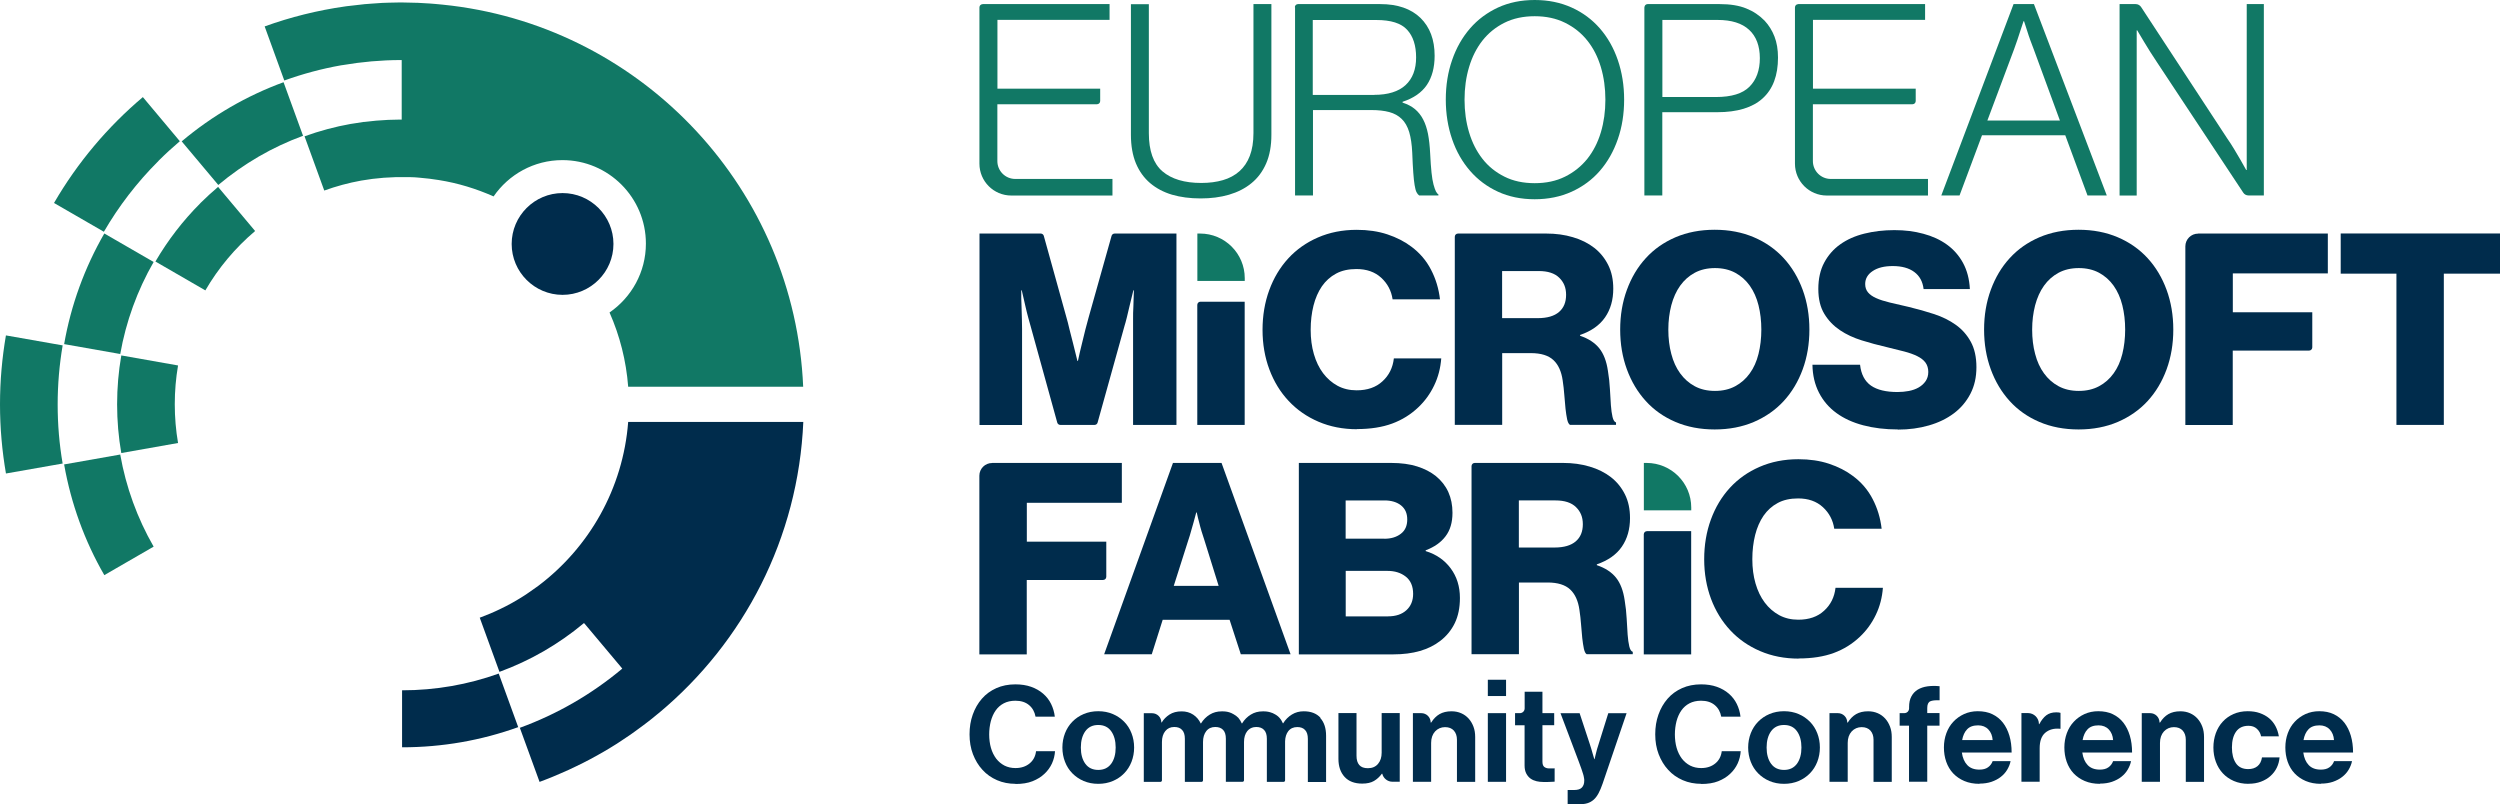 <?xml version="1.0" encoding="UTF-8"?>
<svg id="Layer_2" data-name="Layer 2" xmlns="http://www.w3.org/2000/svg" viewBox="0 0 336.01 108.1">
  <defs>
    <style>
      .cls-1 {
        fill: #117865;
      }

      .cls-1, .cls-2 {
        stroke-width: 0px;
      }

      .cls-2 {
        fill: #002c4c;
      }
    </style>
  </defs>
  <g id="Layer_1-2" data-name="Layer 1">
    <g>
      <path class="cls-2" d="M75.61,39.63c3.77,0,6.84-3.07,6.84-6.84s-3.07-6.84-6.84-6.84-6.84,3.07-6.84,6.84,3.07,6.84,6.84,6.84ZM54.04,92.78v7.66c5.41,0,10.67-.93,15.61-2.71l-2.62-7.2c-4.11,1.48-8.49,2.25-12.99,2.25ZM107.96,56.71h-23.53c-.69,8.99-5.27,16.89-12.07,22.02-.09.07-.18.13-.28.2-.42.31-.84.6-1.27.89-.09.06-.18.12-.27.18-.5.32-1,.63-1.52.92-.1.06-.2.11-.3.17-.48.26-.96.52-1.46.75-.9.44-1.83.83-2.78,1.18l2.65,7.28c4.11-1.5,7.94-3.7,11.36-6.56.04.04.08.08.12.13h0l4.92,5.86h0s.06.07.08.1c0,.01.01.03.02.04-4.13,3.46-8.78,6.13-13.76,7.95l2.65,7.27c.6-.22,1.2-.46,1.79-.7h0c.05-.02.09-.04.14-.06.32-.13.64-.27.96-.41.34-.15.69-.3,1.02-.45.32-.15.63-.29.95-.45.34-.16.68-.33,1.02-.5.3-.15.6-.3.89-.46.37-.2.74-.4,1.11-.61.25-.14.51-.28.76-.43.59-.35,1.18-.7,1.76-1.07.19-.12.37-.25.56-.37.41-.27.83-.54,1.24-.83.23-.16.45-.32.67-.48.37-.26.73-.53,1.09-.8.22-.17.44-.34.67-.51.36-.28.73-.57,1.08-.87.13-.11.27-.21.41-.33h0c11.29-9.44,18.66-23.39,19.33-39.09v.04Z"/>
      <path class="cls-2" d="M131.64,31.39h8.24c.19,0,.36.13.41.31l3.04,10.95c.12.41.26.94.41,1.6.16.66.32,1.3.49,1.92.19.74.38,1.52.58,2.34h.07c.17-.81.35-1.59.54-2.34.14-.62.3-1.26.47-1.92.17-.66.31-1.19.43-1.6l3.08-10.95c.05-.18.22-.31.41-.31h8.31v25.72h-5.83v-14.19c0-.56,0-1.13.04-1.71.02-.67.05-1.4.07-2.19h-.07c-.19.74-.36,1.43-.5,2.05-.12.55-.25,1.09-.38,1.6-.13.52-.23.89-.31,1.13l-3.62,13c-.05.19-.22.31-.41.31h-4.6c-.19,0-.36-.13-.41-.31l-3.58-12.96c-.07-.24-.18-.62-.32-1.15-.14-.53-.28-1.07-.4-1.62-.14-.62-.3-1.31-.47-2.05h-.07c0,.79,0,1.52.04,2.19.02.58.04,1.15.05,1.73,0,.58.02,1,.02,1.26v12.92h-5.72v-25.72h0Z"/>
      <path class="cls-2" d="M161.35,40.55h5.94v16.56h-6.37v-16.13c0-.24.19-.43.43-.43Z"/>
      <path class="cls-2" d="M182.39,57.69c-1.89,0-3.62-.34-5.18-1.01-1.56-.67-2.9-1.6-4.01-2.79-1.12-1.19-1.98-2.6-2.59-4.23-.61-1.63-.92-3.41-.92-5.32s.3-3.7.9-5.34c.6-1.64,1.45-3.06,2.55-4.26s2.43-2.14,3.99-2.82c1.56-.68,3.3-1.03,5.22-1.03,1.51,0,2.88.2,4.12.61,1.23.41,2.31.96,3.22,1.65,1.13.84,2.01,1.87,2.64,3.09.64,1.22,1.04,2.55,1.21,3.99h-6.37c-.17-1.15-.68-2.12-1.53-2.9-.85-.78-1.96-1.17-3.33-1.17-1.06,0-1.97.2-2.73.61-.77.41-1.4.98-1.91,1.71-.5.73-.88,1.6-1.13,2.59-.25,1-.38,2.08-.38,3.26s.14,2.26.43,3.26.7,1.85,1.24,2.57c.54.72,1.19,1.28,1.94,1.69.76.41,1.61.61,2.57.61,1.44,0,2.6-.4,3.47-1.21.88-.8,1.39-1.83,1.53-3.08h6.37c-.1,1.3-.41,2.51-.95,3.63-.54,1.13-1.25,2.11-2.14,2.95-1.01.96-2.18,1.69-3.51,2.18s-2.91.74-4.73.74v.02Z"/>
      <path class="cls-2" d="M195.53,31.82c0-.24.19-.43.43-.43h11.88c1.27,0,2.46.16,3.56.49,1.1.32,2.06.8,2.86,1.42s1.43,1.4,1.89,2.32.68,1.98.68,3.18c0,1.51-.37,2.79-1.1,3.85-.73,1.06-1.85,1.85-3.36,2.37v.11c1.13.38,1.98.94,2.57,1.67.59.73.98,1.74,1.17,3.04.14.84.23,1.66.27,2.46.04.8.08,1.52.13,2.16.05.64.12,1.16.22,1.58s.25.67.47.74v.32h-6.19c-.17-.1-.29-.34-.38-.74-.08-.4-.16-.88-.22-1.44-.06-.56-.11-1.17-.16-1.83s-.12-1.31-.22-1.96c-.17-1.2-.58-2.11-1.24-2.73s-1.67-.94-3.04-.94h-3.85v9.64h-6.37v-25.29h0ZM206.68,42.76c1.27,0,2.22-.28,2.86-.83s.95-1.32.95-2.3-.31-1.7-.92-2.3-1.53-.9-2.75-.9h-4.93v6.33h4.79Z"/>
      <path class="cls-2" d="M230.46,57.72c-1.94,0-3.7-.34-5.27-1.01-1.57-.67-2.9-1.61-3.99-2.81-1.09-1.2-1.94-2.62-2.54-4.26-.6-1.64-.9-3.42-.9-5.34s.3-3.7.9-5.34c.6-1.64,1.44-3.06,2.54-4.26,1.09-1.2,2.42-2.13,3.99-2.81,1.57-.67,3.33-1.01,5.27-1.01s3.7.34,5.27,1.01c1.57.67,2.91,1.61,4.01,2.81s1.95,2.62,2.55,4.26c.6,1.64.9,3.42.9,5.34s-.3,3.7-.9,5.34-1.45,3.06-2.55,4.26c-1.1,1.2-2.44,2.13-4.01,2.81-1.57.67-3.33,1.01-5.27,1.01ZM230.5,52.54c1.03,0,1.94-.21,2.72-.63s1.43-.99,1.96-1.73c.53-.73.92-1.6,1.17-2.61s.38-2.1.38-3.27-.13-2.27-.38-3.27-.64-1.88-1.17-2.63c-.53-.74-1.18-1.32-1.96-1.74-.78-.42-1.69-.63-2.72-.63s-1.94.21-2.72.63c-.78.42-1.43,1-1.96,1.74-.53.74-.92,1.62-1.19,2.63-.26,1.01-.4,2.1-.4,3.27s.13,2.27.4,3.27c.26,1.01.66,1.88,1.19,2.61s1.18,1.31,1.96,1.73c.78.42,1.68.63,2.72.63Z"/>
      <path class="cls-2" d="M255.08,57.72c-1.7,0-3.26-.19-4.66-.56-1.4-.37-2.6-.92-3.6-1.65s-1.78-1.64-2.34-2.73c-.56-1.09-.86-2.34-.88-3.76h6.4c.14,1.3.64,2.23,1.47,2.81.84.58,2.03.86,3.56.86.53,0,1.04-.05,1.53-.14.49-.1.93-.25,1.31-.47s.7-.5.94-.85.36-.76.36-1.24-.13-.92-.38-1.26c-.25-.34-.62-.62-1.1-.86s-1.07-.45-1.76-.63c-.7-.18-1.49-.38-2.37-.59-1.13-.26-2.24-.56-3.33-.9-1.09-.34-2.07-.79-2.93-1.37s-1.57-1.31-2.1-2.19c-.54-.89-.81-2-.81-3.35s.26-2.55.79-3.54,1.25-1.82,2.16-2.46c.91-.65,1.99-1.13,3.24-1.44,1.25-.31,2.59-.47,4.03-.47s2.69.16,3.9.49c1.21.32,2.27.81,3.17,1.46.9.65,1.62,1.47,2.16,2.46.54,1,.85,2.16.92,3.51h-6.22c-.12-1.01-.54-1.77-1.26-2.3s-1.68-.79-2.88-.79c-1.13,0-2.03.22-2.7.67-.67.44-1.01,1.03-1.01,1.74,0,.46.13.83.38,1.13.25.3.62.56,1.1.77.48.22,1.08.41,1.82.59.73.18,1.58.38,2.54.59,1.2.29,2.34.61,3.44.97,1.09.36,2.06.84,2.9,1.44.84.6,1.51,1.36,2.01,2.27.5.91.76,2.05.76,3.42s-.27,2.54-.81,3.58-1.28,1.92-2.23,2.63-2.06,1.25-3.35,1.62c-1.28.37-2.67.56-4.16.56v-.02Z"/>
      <path class="cls-2" d="M279.37,57.72c-1.94,0-3.7-.34-5.27-1.01-1.57-.67-2.9-1.61-3.99-2.81s-1.94-2.62-2.54-4.26-.9-3.42-.9-5.34.3-3.7.9-5.34,1.44-3.06,2.54-4.26c1.09-1.2,2.42-2.13,3.99-2.81,1.57-.67,3.33-1.01,5.27-1.01s3.7.34,5.27,1.01c1.57.67,2.91,1.61,4.01,2.81s1.95,2.62,2.55,4.26c.6,1.64.9,3.42.9,5.34s-.3,3.7-.9,5.34-1.45,3.06-2.55,4.26c-1.1,1.2-2.44,2.13-4.01,2.81-1.57.67-3.33,1.01-5.27,1.01ZM279.4,52.54c1.03,0,1.94-.21,2.72-.63s1.43-.99,1.96-1.73c.53-.73.92-1.6,1.17-2.61s.38-2.1.38-3.27-.13-2.27-.38-3.27-.64-1.88-1.17-2.63c-.53-.74-1.18-1.32-1.96-1.74-.78-.42-1.69-.63-2.72-.63s-1.94.21-2.72.63c-.78.42-1.43,1-1.96,1.74-.53.74-.92,1.62-1.19,2.63-.26,1.01-.4,2.1-.4,3.27s.13,2.27.4,3.27c.26,1.01.66,1.88,1.19,2.61s1.18,1.31,1.96,1.73c.78.42,1.68.63,2.72.63Z"/>
      <path class="cls-2" d="M295.44,31.39h17.43v5.36h-12.77v5.22h10.68v4.72c0,.24-.19.43-.43.43h-10.26v10h-6.37v-24.01c0-.95.77-1.71,1.71-1.71h.01Z"/>
      <path class="cls-2" d="M322.08,36.78h-7.48v-5.4h21.41v5.4h-7.55v20.33h-6.37v-20.33h-.01Z"/>
      <path class="cls-2" d="M133.35,62.22h17.43v5.36h-12.77v5.22h10.68v4.72c0,.24-.19.43-.43.43h-10.26v10h-6.37v-24.01c0-.95.77-1.71,1.71-1.71h0Z"/>
      <path class="cls-2" d="M157.63,62.22h6.55l9.28,25.72h-6.69l-1.51-4.64h-8.99l-1.47,4.64h-6.4l9.25-25.72h-.02ZM163.79,78.74l-1.94-6.22c-.12-.34-.24-.71-.36-1.12s-.23-.8-.32-1.19c-.12-.43-.23-.88-.32-1.33h-.07c-.12.46-.24.9-.36,1.33-.12.38-.23.78-.34,1.19s-.22.78-.34,1.12l-1.98,6.22h6.04,0Z"/>
      <path class="cls-2" d="M174.57,62.22h12.41c1.34,0,2.51.16,3.49.47.98.31,1.82.74,2.52,1.3,1.49,1.22,2.23,2.87,2.23,4.93,0,1.3-.31,2.35-.94,3.17-.62.82-1.51,1.44-2.66,1.87v.11c1.41.43,2.54,1.21,3.36,2.32.83,1.12,1.24,2.44,1.24,3.98,0,1.3-.23,2.42-.68,3.36-.46.95-1.1,1.74-1.94,2.39-1.56,1.22-3.67,1.83-6.33,1.83h-12.7v-25.72h0ZM186.05,72.41c.91,0,1.65-.22,2.23-.67.58-.44.86-1.08.86-1.92s-.28-1.44-.83-1.89c-.55-.44-1.3-.67-2.23-.67h-5.22v5.14h5.19ZM186.55,82.84c1.06,0,1.88-.28,2.48-.83.6-.55.9-1.28.9-2.19,0-1.03-.33-1.8-.99-2.32s-1.48-.77-2.46-.77h-5.61v6.12h5.68Z"/>
      <path class="cls-2" d="M197.78,62.65c0-.24.19-.43.43-.43h11.88c1.27,0,2.46.16,3.56.49,1.1.32,2.06.8,2.86,1.42.8.62,1.43,1.4,1.89,2.32s.68,1.98.68,3.18c0,1.51-.37,2.79-1.1,3.85-.73,1.06-1.85,1.85-3.36,2.37v.11c1.13.38,1.98.94,2.57,1.67.59.73.98,1.74,1.17,3.04.14.84.23,1.66.27,2.46.04.8.08,1.52.13,2.16.05.64.12,1.16.22,1.58s.25.67.47.74v.32h-6.19c-.17-.1-.29-.34-.38-.74-.08-.4-.16-.88-.22-1.44-.06-.56-.11-1.17-.16-1.83s-.12-1.31-.22-1.96c-.17-1.2-.58-2.11-1.24-2.73s-1.67-.94-3.04-.94h-3.85v9.64h-6.37v-25.29h0ZM208.93,73.59c1.27,0,2.22-.28,2.86-.83s.95-1.32.95-2.3-.31-1.7-.92-2.3c-.61-.6-1.53-.9-2.75-.9h-4.93v6.33h4.79Z"/>
      <path class="cls-2" d="M241.75,88.52c-1.89,0-3.62-.34-5.18-1.01-1.56-.67-2.9-1.6-4.01-2.79s-1.98-2.6-2.59-4.23c-.61-1.63-.92-3.41-.92-5.32s.3-3.7.9-5.34c.6-1.64,1.45-3.06,2.55-4.26,1.1-1.2,2.43-2.14,3.99-2.82s3.3-1.03,5.22-1.03c1.51,0,2.88.2,4.12.61,1.23.41,2.31.96,3.22,1.65,1.13.84,2.01,1.87,2.64,3.09.64,1.22,1.04,2.55,1.21,3.99h-6.37c-.17-1.15-.68-2.12-1.53-2.9s-1.96-1.17-3.33-1.17c-1.06,0-1.97.2-2.73.61-.77.41-1.4.98-1.91,1.71-.5.73-.88,1.6-1.13,2.59-.25,1-.38,2.08-.38,3.26s.14,2.26.43,3.26c.29,1,.7,1.85,1.24,2.57.54.72,1.19,1.28,1.94,1.69.76.41,1.61.61,2.57.61,1.44,0,2.6-.4,3.47-1.21.88-.8,1.39-1.83,1.53-3.08h6.37c-.1,1.3-.41,2.51-.95,3.63-.54,1.13-1.25,2.11-2.14,2.95-1.01.96-2.18,1.69-3.51,2.18-1.33.49-2.91.74-4.73.74v.02Z"/>
      <path class="cls-2" d="M136.5,105.35c-.9,0-1.73-.16-2.49-.49-.76-.33-1.42-.79-1.96-1.39-.55-.59-.97-1.3-1.28-2.1-.31-.81-.46-1.7-.46-2.67s.14-1.83.43-2.65.7-1.53,1.23-2.14,1.18-1.08,1.94-1.42c.76-.34,1.62-.51,2.56-.51.79,0,1.5.11,2.12.33s1.16.53,1.61.92.81.85,1.07,1.38c.26.53.43,1.1.5,1.71h-2.59c-.12-.65-.41-1.17-.88-1.56s-1.08-.58-1.83-.58c-.6,0-1.12.12-1.56.35-.44.23-.8.55-1.09.96-.29.41-.5.89-.65,1.44-.14.55-.22,1.15-.22,1.78s.08,1.27.24,1.82.4,1.03.7,1.43c.31.4.68.71,1.12.94.44.22.93.33,1.47.33.77,0,1.4-.21,1.9-.62.5-.41.79-.96.87-1.65h2.55c-.04.58-.17,1.12-.41,1.65-.24.52-.58.99-1.01,1.39-.44.42-.98.75-1.61,1s-1.39.37-2.29.37l.02-.02Z"/>
      <path class="cls-2" d="M147.61,105.35c-.72,0-1.37-.13-1.96-.38-.59-.25-1.09-.6-1.52-1.03-.43-.44-.76-.95-.99-1.55-.23-.59-.35-1.23-.35-1.92s.12-1.32.35-1.92c.23-.59.56-1.11.99-1.55.43-.44.93-.78,1.52-1.03.59-.25,1.24-.38,1.96-.38s1.37.13,1.96.38c.59.25,1.09.6,1.52,1.03.43.44.76.95.99,1.55.23.59.35,1.23.35,1.92s-.12,1.32-.35,1.92c-.23.59-.56,1.11-.99,1.55-.43.44-.93.78-1.52,1.03-.59.25-1.24.38-1.96.38ZM147.61,103.48c.76,0,1.33-.28,1.74-.83.4-.55.6-1.28.6-2.18s-.2-1.63-.6-2.19c-.4-.56-.98-.84-1.74-.84s-1.33.28-1.74.84c-.4.56-.6,1.29-.6,2.19s.2,1.63.6,2.18c.4.55.98.83,1.74.83Z"/>
      <path class="cls-2" d="M177.48,96.47c-.53-.58-1.28-.87-2.25-.87-.59,0-1.12.14-1.59.43s-.87.68-1.18,1.19h-.03c-.12-.28-.27-.53-.47-.75-.21-.24-.47-.41-.76-.55-.05-.03-.11-.06-.16-.08-.03-.01-.06-.02-.09-.03-.33-.13-.69-.2-1.08-.2h-.16c-.59,0-1.12.14-1.59.43s-.87.68-1.18,1.19h-.04c-.12-.28-.27-.53-.46-.75-.19-.2-.41-.36-.65-.49-.09-.06-.19-.11-.29-.15-.02,0-.04-.01-.05-.02-.33-.14-.7-.21-1.1-.21h-.16c-.59,0-1.12.14-1.59.43s-.87.68-1.18,1.19h-.04c-.23-.49-.56-.88-1.01-1.18-.44-.29-.96-.44-1.55-.44-.65,0-1.19.14-1.64.43-.44.29-.79.64-1.04,1.06h-.05c0-.69-.56-1.24-1.24-1.24h-1.12v9.23h2.23c.12,0,.21-.1.21-.21v-5.15c0-.61.15-1.1.45-1.47s.7-.55,1.21-.55c.46,0,.81.13,1.05.4.25.26.37.66.37,1.19v5.79h2.23c.12,0,.21-.1.21-.21v-5.15c0-.61.15-1.1.44-1.47.29-.37.7-.55,1.21-.55.45,0,.8.13,1.05.39h0c.25.26.37.66.37,1.19v5.79h2.23c.12,0,.21-.1.21-.21v-5.15c0-.61.15-1.09.44-1.46h0c.23-.28.52-.45.87-.52.11-.02.22-.03.34-.03.45,0,.8.13,1.05.4.25.26.37.66.37,1.19v5.79h2.24c.12,0,.21-.1.21-.21v-5.25c.02-.56.16-1.01.43-1.36.29-.37.7-.55,1.21-.55.46,0,.81.13,1.05.4.25.26.37.66.37,1.19v5.79h2.45v-6.21c0-1.02-.26-1.82-.79-2.4l.04-.02Z"/>
      <path class="cls-2" d="M185.7,95.85v5.32c0,.61-.16,1.11-.49,1.5-.33.39-.78.58-1.36.58-.53,0-.91-.14-1.16-.43s-.37-.7-.37-1.24v-5.74h-2.43v6.15c0,1.02.28,1.83.83,2.43s1.34.9,2.37.9c.65,0,1.17-.12,1.57-.35.4-.23.76-.56,1.07-.98h.05c.15.63.72,1.08,1.37,1.08h.98v-9.23h-2.45.02Z"/>
      <path class="cls-2" d="M192.31,97.11h.05c.31-.5.69-.88,1.12-1.13.44-.25.97-.38,1.61-.38.48,0,.91.09,1.3.26.39.17.72.41,1,.72s.49.67.65,1.09c.16.42.23.88.23,1.39v6.03h-2.45v-5.67c0-.5-.14-.91-.41-1.22-.28-.31-.67-.47-1.19-.47s-.99.2-1.34.58c-.35.39-.53.9-.53,1.54v5.23h-2.45v-9.23h1.13c.7,0,1.26.56,1.26,1.26h.02Z"/>
      <path class="cls-2" d="M199.97,95.85h2.45v9.23h-2.45v-9.23Z"/>
      <path class="cls-2" d="M203.64,95.85h.64c.35,0,.64-.28.64-.64v-2.24h2.39v2.88h1.58v1.62h-1.58v4.89c0,.35.08.59.25.72s.39.2.67.2h.47c.08,0,.17,0,.25-.02v1.8c-.12,0-.25.02-.4.02-.13,0-.29.02-.49.02h-.65c-.3,0-.6-.03-.89-.1s-.56-.18-.8-.35c-.24-.17-.43-.4-.58-.68-.15-.29-.23-.65-.23-1.08v-5.41h-1.28v-1.62h0Z"/>
      <path class="cls-2" d="M210.71,106.18h.86c.49,0,.84-.11,1.05-.34s.31-.53.31-.92c0-.12,0-.25-.04-.4-.02-.15-.06-.32-.12-.51-.05-.19-.13-.42-.22-.67-.09-.26-.2-.56-.33-.91l-2.48-6.57h2.57l1.37,4.16c.07.22.14.44.21.67.07.23.13.45.19.66.06.23.13.46.2.68h.04c.05-.23.1-.46.16-.68.05-.2.1-.42.17-.66s.14-.46.21-.67l1.3-4.16h2.46l-3.22,9.46c-.18.52-.36.95-.55,1.3s-.4.64-.65.86-.53.38-.86.48c-.33.1-.73.14-1.2.14h-1.44v-1.92h0Z"/>
      <path class="cls-2" d="M228.66,105.35c-.9,0-1.73-.16-2.49-.49-.76-.33-1.42-.79-1.96-1.39-.55-.59-.97-1.3-1.28-2.1-.31-.81-.46-1.7-.46-2.67s.14-1.83.43-2.65.7-1.53,1.23-2.14,1.18-1.08,1.94-1.42c.76-.34,1.62-.51,2.56-.51.79,0,1.5.11,2.12.33s1.16.53,1.61.92c.45.39.81.85,1.07,1.38s.43,1.1.5,1.71h-2.59c-.12-.65-.41-1.17-.88-1.56s-1.08-.58-1.83-.58c-.6,0-1.12.12-1.56.35-.44.23-.8.55-1.09.96-.29.41-.5.89-.65,1.44-.14.55-.22,1.15-.22,1.78s.08,1.27.24,1.82.4,1.03.7,1.43c.31.4.68.71,1.12.94.44.22.93.33,1.47.33.77,0,1.4-.21,1.9-.62.5-.41.79-.96.87-1.65h2.55c-.04.58-.17,1.12-.41,1.65-.24.52-.58.99-1.01,1.39-.44.42-.98.75-1.61,1-.63.25-1.39.37-2.29.37l.02-.02Z"/>
      <path class="cls-2" d="M239.78,105.35c-.72,0-1.37-.13-1.96-.38s-1.09-.6-1.52-1.03c-.43-.44-.76-.95-.99-1.55-.23-.59-.35-1.23-.35-1.92s.12-1.32.35-1.92c.23-.59.56-1.11.99-1.55s.93-.78,1.52-1.03,1.24-.38,1.96-.38,1.37.13,1.96.38,1.09.6,1.52,1.03c.43.44.76.95.99,1.55.23.59.35,1.23.35,1.92s-.12,1.32-.35,1.92c-.23.59-.56,1.11-.99,1.55s-.93.78-1.52,1.03-1.24.38-1.96.38ZM239.78,103.48c.76,0,1.33-.28,1.74-.83.4-.55.6-1.28.6-2.18s-.2-1.63-.6-2.19c-.4-.56-.98-.84-1.74-.84s-1.33.28-1.74.84c-.4.56-.6,1.29-.6,2.19s.2,1.63.6,2.18.98.83,1.74.83Z"/>
      <path class="cls-2" d="M248.3,97.11h.05c.31-.5.69-.88,1.12-1.13.44-.25.97-.38,1.61-.38.48,0,.91.09,1.3.26.39.17.72.41,1,.72s.49.67.65,1.09.23.88.23,1.39v6.03h-2.45v-5.67c0-.5-.14-.91-.41-1.22-.28-.31-.67-.47-1.19-.47s-.99.2-1.34.58c-.35.39-.53.9-.53,1.54v5.23h-2.45v-9.23h1.13c.7,0,1.26.56,1.26,1.26h.02Z"/>
      <path class="cls-2" d="M266.05,105.35c-.77,0-1.45-.13-2.04-.38s-1.09-.6-1.5-1.03c-.41-.44-.72-.96-.93-1.56-.21-.6-.31-1.24-.31-1.92s.11-1.32.33-1.92c.22-.59.53-1.11.94-1.54.4-.43.88-.77,1.44-1.03.56-.25,1.17-.38,1.84-.38.74,0,1.4.13,1.96.4.56.27,1.04.65,1.42,1.14s.67,1.08.87,1.75.3,1.43.3,2.26h-6.69c.1.72.34,1.28.73,1.69s.93.61,1.63.61c.48,0,.86-.1,1.15-.31.29-.2.5-.48.63-.83h2.41c-.08.41-.24.79-.46,1.16-.22.37-.51.69-.86.96-.35.28-.77.49-1.25.66-.48.16-1.01.24-1.6.24v.03ZM265.86,97.49c-.65,0-1.14.18-1.47.53-.34.35-.56.84-.67,1.45h4.1c-.04-.59-.23-1.06-.58-1.43-.35-.37-.81-.55-1.38-.55Z"/>
      <path class="cls-2" d="M274.04,97.33h.05c.28-.53.59-.92.94-1.19.35-.26.79-.4,1.33-.4.25,0,.44.02.58.07v2.14h-.05c-.8-.08-1.46.09-1.98.52-.52.43-.77,1.13-.77,2.1v4.5h-2.45v-9.23h.88c.81,0,1.47.66,1.47,1.47h0v.02Z"/>
      <path class="cls-2" d="M282.24,105.35c-.77,0-1.45-.13-2.04-.38s-1.09-.6-1.5-1.03c-.41-.44-.72-.96-.93-1.56-.21-.6-.31-1.24-.31-1.92s.11-1.32.33-1.92c.22-.59.53-1.11.94-1.54.4-.43.88-.77,1.44-1.03.56-.25,1.17-.38,1.84-.38.74,0,1.4.13,1.96.4.56.27,1.04.65,1.42,1.14s.67,1.08.87,1.75.3,1.43.3,2.26h-6.69c.1.72.34,1.28.73,1.69s.93.61,1.63.61c.48,0,.86-.1,1.15-.31.29-.2.5-.48.63-.83h2.41c-.08.41-.24.79-.46,1.16-.22.37-.51.69-.86.96-.35.28-.77.49-1.25.66-.48.16-1.01.24-1.6.24v.03ZM282.05,97.49c-.65,0-1.14.18-1.47.53-.34.35-.56.84-.67,1.45h4.1c-.04-.59-.23-1.06-.58-1.43-.35-.37-.81-.55-1.38-.55Z"/>
      <path class="cls-2" d="M290.27,97.11h.05c.31-.5.69-.88,1.12-1.13.44-.25.97-.38,1.61-.38.48,0,.91.09,1.3.26.39.17.72.41,1,.72s.49.67.65,1.09.23.88.23,1.39v6.03h-2.45v-5.67c0-.5-.14-.91-.41-1.22-.28-.31-.67-.47-1.19-.47s-.99.2-1.34.58c-.35.39-.53.9-.53,1.54v5.23h-2.45v-9.23h1.13c.7,0,1.26.56,1.26,1.26h.02Z"/>
      <path class="cls-2" d="M302.21,105.35c-.73,0-1.39-.13-1.97-.38s-1.08-.6-1.48-1.03c-.41-.44-.72-.95-.94-1.55-.22-.59-.33-1.23-.33-1.92s.11-1.32.32-1.92c.22-.59.52-1.11.93-1.55.4-.44.88-.78,1.45-1.03.56-.25,1.2-.38,1.91-.38.6,0,1.14.08,1.62.25.48.17.9.4,1.25.69s.64.65.86,1.06c.22.41.37.87.46,1.38h-2.39c-.08-.41-.27-.75-.57-1.02-.29-.27-.67-.4-1.12-.4-.74,0-1.3.26-1.67.78-.37.52-.56,1.23-.56,2.13s.18,1.58.53,2.11c.35.53.91.8,1.66.8.5,0,.92-.13,1.24-.39.32-.26.53-.65.61-1.18h2.36c-.04.49-.16.95-.37,1.38s-.49.8-.85,1.12c-.35.32-.78.57-1.28.76-.5.19-1.05.28-1.66.28h0Z"/>
      <path class="cls-2" d="M311.94,105.35c-.77,0-1.45-.13-2.04-.38s-1.09-.6-1.5-1.03c-.41-.44-.72-.96-.93-1.56-.21-.6-.31-1.24-.31-1.92s.11-1.32.33-1.92c.22-.59.53-1.11.94-1.54.4-.43.88-.77,1.44-1.03.56-.25,1.17-.38,1.84-.38.74,0,1.4.13,1.96.4.56.27,1.04.65,1.42,1.14s.67,1.08.87,1.75c.2.68.3,1.43.3,2.26h-6.69c.1.72.34,1.28.73,1.69s.93.61,1.63.61c.48,0,.86-.1,1.15-.31.29-.2.5-.48.63-.83h2.41c-.08.41-.24.79-.46,1.16-.22.37-.51.69-.86.96-.35.28-.77.49-1.25.66-.48.16-1.01.24-1.6.24v.03ZM311.74,97.49c-.65,0-1.14.18-1.47.53-.34.35-.56.84-.67,1.45h4.1c-.04-.59-.23-1.06-.58-1.43-.35-.37-.81-.55-1.38-.55Z"/>
      <path class="cls-2" d="M221.36,71.39h5.94v16.56h-6.37v-16.13c0-.24.19-.43.43-.43Z"/>
      <rect class="cls-2" x="199.97" y="91.36" width="2.45" height="2.19"/>
      <path class="cls-2" d="M255.33,95.85h.63s.26,0,.44-.18.19-.41.19-.45v-.2c0-.56.1-1.04.31-1.42.2-.38.49-.69.85-.91.37-.22.8-.37,1.3-.44s1.05-.08,1.64-.02v1.89c-.58-.02-1,.02-1.26.14s-.4.42-.4.9v.68h1.65v1.69h-1.65v7.54h-2.45v-7.54h-1.26v-1.69h.01Z"/>
    </g>
    <g>
      <g>
        <path class="cls-1" d="M16.16,47.59c.77-4.37,2.29-8.55,4.49-12.38l-6.63-3.83c-2.65,4.6-4.48,9.62-5.4,14.87l7.54,1.33h0Z"/>
        <path class="cls-1" d="M.8,45.06c-.52,3.02-.8,6.12-.8,9.29s.28,6.27.8,9.29l7.62-1.34c-.45-2.6-.67-5.25-.67-7.94s.23-5.34.67-7.94l-7.62-1.34v-.02Z"/>
        <path class="cls-1" d="M21.29,21.63c.93-.93,1.89-1.81,2.88-2.65l-4.97-5.93c-4.75,4.01-8.8,8.82-11.94,14.23l6.7,3.87c2-3.44,4.45-6.64,7.34-9.52h-.01Z"/>
        <path class="cls-1" d="M8.62,62.43c.93,5.26,2.75,10.28,5.4,14.87l6.63-3.83c-2.2-3.83-3.72-8-4.49-12.38l-7.54,1.33h0Z"/>
        <path class="cls-1" d="M26.95,27.29c-2.38,2.38-4.41,5.03-6.06,7.86l6.71,3.88c1.76-3.03,4.03-5.73,6.69-7.98l-4.98-5.93c-.81.69-1.6,1.41-2.37,2.17h.01Z"/>
        <path class="cls-1" d="M24.42,19l4.92,5.86c3.42-2.87,7.27-5.1,11.39-6.61l-2.62-7.2c-4.96,1.82-9.58,4.49-13.69,7.95Z"/>
        <path class="cls-1" d="M81.94,42.04c1.36,3.08,2.22,6.43,2.49,9.94h23.52C106.81,25.5,86.6,3.97,60.71.76c-.09-.01-.18-.02-.27-.03-.64-.08-1.29-.14-1.94-.2-.25-.02-.5-.04-.75-.06-.52-.04-1.05-.07-1.57-.09-.42-.02-.84-.02-1.26-.03-.3,0-.6-.02-.91-.02h-.31c-.48,0-.96.02-1.44.03-.3,0-.6.01-.9.03-.48.02-.96.06-1.44.1-.31.02-.61.04-.92.07-.35.03-.7.08-1.05.12-.44.05-.88.09-1.32.15-.07.01-.15.02-.22.03-3.75.53-7.38,1.44-10.84,2.69l2.64,7.27c2.47-.89,5.02-1.58,7.62-2.04.09-.02.19-.03.28-.04,2.52-.43,5.1-.66,7.7-.67h.18v8h-.2c-.53,0-1.06.02-1.59.04h-.03c-1.08.05-2.15.14-3.22.28-.03,0-.06,0-.09,0-.34.05-.68.1-1.02.16-.22.04-.44.07-.66.1h-.02c-2.13.38-4.21.94-6.23,1.67l2.65,7.29c1.6-.58,3.26-1.03,4.97-1.34h0c1.99-.35,4.05-.51,6.13-.46.16,0,.32,0,.49,0,.36,0,.71.03,1.07.06.07,0,.14,0,.21.02.84.07,1.68.17,2.53.31h0c2.58.41,5.04,1.17,7.36,2.2,2.02-2.94,5.41-4.88,9.25-4.88,6.19,0,11.22,5.03,11.22,11.22,0,3.84-1.94,7.23-4.89,9.26l.02.02Z"/>
        <path class="cls-1" d="M16.3,47.79c-.37,2.14-.56,4.33-.56,6.55s.19,4.41.56,6.55l7.63-1.35c-.29-1.69-.44-3.43-.44-5.21s.15-3.51.44-5.21l-7.63-1.35v.02Z"/>
      </g>
      <path class="cls-1" d="M132.07.55h17.06v2.12h-15.07v9.25h13.81v1.66c0,.24-.19.43-.43.43h-13.39v7.64c0,1.32,1.07,2.4,2.4,2.4h13.07v2.23h-13.6c-2.37,0-4.28-1.92-4.28-4.28V.99c0-.24.19-.43.43-.43h0Z"/>
      <path class="cls-1" d="M161.36,26.67c-1.42,0-2.69-.17-3.83-.5-1.14-.34-2.12-.86-2.95-1.56-.83-.71-1.46-1.59-1.91-2.66-.44-1.07-.67-2.34-.67-3.83V.56h2.41v17.34c0,2.37.61,4.08,1.83,5.13,1.22,1.04,2.96,1.56,5.22,1.56,1.08,0,2.05-.13,2.91-.38s1.6-.65,2.21-1.19c.61-.54,1.08-1.23,1.4-2.07.32-.84.49-1.86.49-3.06V.55h2.41v17.56c0,1.49-.23,2.77-.7,3.85-.47,1.08-1.13,1.97-1.98,2.66-.85.7-1.86,1.21-3.02,1.55s-2.44.5-3.83.5h0Z"/>
      <path class="cls-1" d="M174.03.98c0-.24.19-.43.43-.43h11.05c2.33,0,4.12.62,5.4,1.85,1.27,1.24,1.91,2.93,1.91,5.09,0,1.58-.35,2.89-1.04,3.92-.7,1.03-1.79,1.79-3.27,2.27v.11c.67.22,1.23.51,1.67.88.44.37.81.83,1.1,1.39.29.55.5,1.2.65,1.94.14.74.24,1.62.29,2.63.05,1.03.11,1.88.18,2.55.07.67.16,1.21.27,1.62s.22.71.32.92c.11.2.22.34.34.41v.14h-2.59c-.14-.1-.26-.25-.36-.45s-.18-.52-.25-.94-.13-.98-.18-1.67c-.05-.7-.1-1.59-.14-2.7-.05-1.1-.19-2.03-.41-2.77-.23-.74-.56-1.33-1.01-1.76-.44-.43-1-.74-1.67-.92-.67-.18-1.47-.27-2.41-.27h-7.84v11.48h-2.41V.98h-.03ZM184.68,12.75c1.87,0,3.28-.44,4.23-1.31.95-.88,1.42-2.12,1.42-3.72s-.4-2.85-1.21-3.72c-.8-.88-2.18-1.31-4.12-1.31h-8.56v10.07h8.24Z"/>
      <path class="cls-1" d="M206.27,26.78c-1.82,0-3.47-.34-4.93-1.01-1.46-.67-2.72-1.61-3.76-2.81s-1.85-2.61-2.41-4.25c-.56-1.63-.85-3.41-.85-5.32s.28-3.69.85-5.32c.56-1.63,1.37-3.05,2.41-4.25,1.04-1.2,2.3-2.13,3.76-2.81,1.46-.67,3.11-1.01,4.93-1.01s3.48.34,4.96,1.01c1.49.67,2.75,1.61,3.8,2.81,1.04,1.2,1.85,2.61,2.41,4.25.56,1.63.85,3.41.85,5.32s-.28,3.69-.85,5.32c-.56,1.63-1.37,3.05-2.41,4.25-1.04,1.2-2.31,2.13-3.8,2.81-1.49.67-3.14,1.01-4.96,1.01ZM206.27,24.62c1.53,0,2.9-.29,4.08-.88,1.19-.59,2.18-1.39,2.99-2.39.8-1.01,1.41-2.19,1.82-3.56.41-1.37.61-2.83.61-4.39s-.2-3.02-.61-4.39-1.01-2.55-1.82-3.56c-.8-1.01-1.8-1.8-2.99-2.39s-2.55-.88-4.08-.88-2.89.29-4.07.88c-1.18.59-2.16,1.39-2.95,2.39-.79,1.01-1.39,2.19-1.8,3.56s-.61,2.83-.61,4.39.2,3.02.61,4.39,1.01,2.55,1.8,3.56c.79,1.01,1.77,1.8,2.95,2.39,1.17.59,2.53.88,4.07.88Z"/>
      <path class="cls-1" d="M221.02.98c0-.24.19-.43.43-.43h9.68c1.41,0,2.6.19,3.56.58.96.38,1.79.94,2.48,1.65.58.62,1.02,1.34,1.33,2.14s.47,1.74.47,2.82c0,2.4-.68,4.22-2.05,5.47s-3.41,1.87-6.12,1.87h-7.38v11.19h-2.41V.98h.01ZM230.63,13.04c2.09,0,3.59-.46,4.51-1.39.92-.92,1.39-2.2,1.39-3.83s-.48-2.93-1.44-3.81c-.96-.89-2.37-1.33-4.25-1.33h-7.41v10.36h7.2,0Z"/>
      <path class="cls-1" d="M241.68.55h17.06v2.12h-15.07v9.25h13.81v1.66c0,.24-.19.43-.43.43h-13.39v7.64c0,1.32,1.07,2.4,2.4,2.4h13.07v2.23h-13.6c-2.37,0-4.28-1.92-4.28-4.28V.99c0-.24.19-.43.43-.43h0Z"/>
      <path class="cls-1" d="M270.64.55h2.73l9.79,25.72h-2.59l-2.99-8.09h-11.19l-3.02,8.09h-2.45l9.71-25.72h0ZM276.86,16.2l-3.53-9.61c-.14-.36-.29-.76-.45-1.19s-.29-.84-.41-1.22c-.14-.43-.29-.88-.43-1.33h-.07l-.43,1.3c-.12.38-.25.79-.4,1.22-.14.43-.29.84-.43,1.22l-3.6,9.61h9.75Z"/>
      <path class="cls-1" d="M284.89.55h2.16c.29,0,.56.15.72.39l11.58,17.67c.34.48.65.97.95,1.47.3.5.57.96.81,1.37.26.48.53.95.79,1.4h.07V.55h2.3v25.72h-2.06c-.29,0-.56-.14-.71-.38l-11.55-17.46c-.31-.46-.62-.94-.94-1.44-.31-.5-.6-.97-.86-1.4-.31-.5-.61-1.01-.9-1.51h-.07v22.2h-2.3V.56h0Z"/>
      <path class="cls-1" d="M160.93,31.39h.37c3.31,0,6,2.68,6,6v.37h-6.37v-6.37Z"/>
      <path class="cls-1" d="M220.94,62.22h.37c3.31,0,6,2.68,6,6v.37h-6.37v-6.37Z"/>
    </g>
  </g>
</svg>